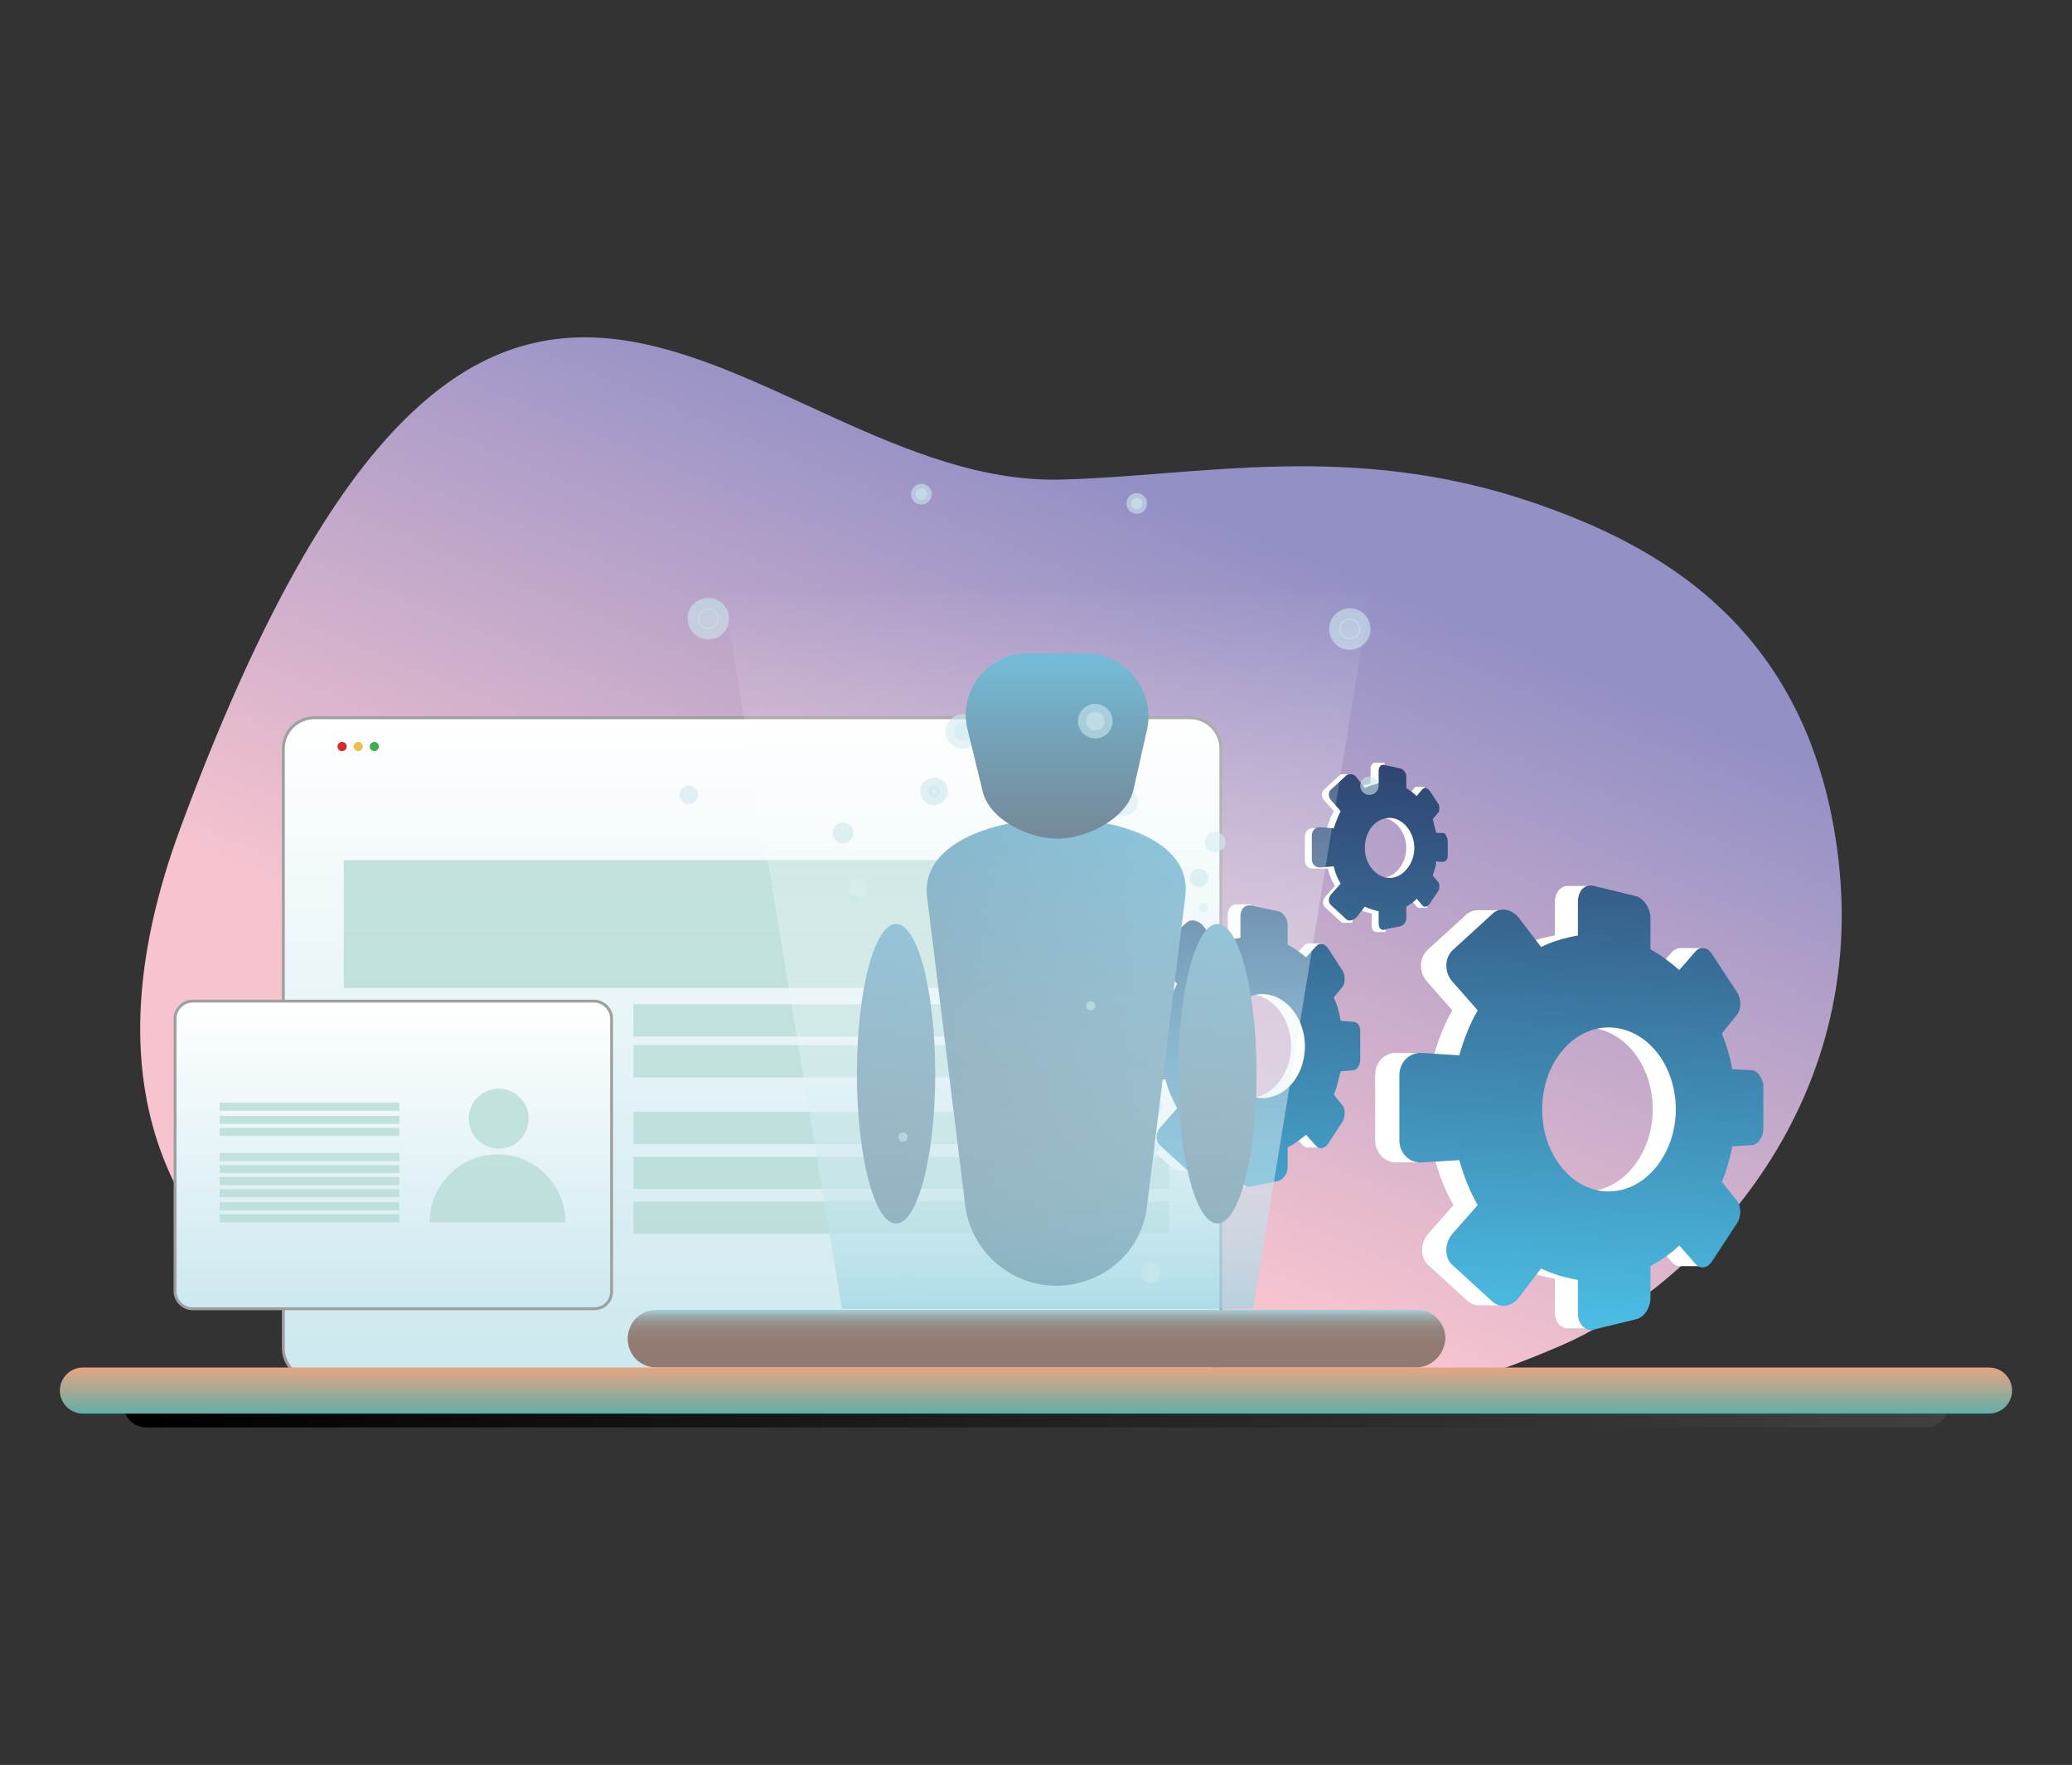 <?xml version="1.0" encoding="utf-8"?>
<!-- Generator: Adobe Illustrator 25.0.1, SVG Export Plug-In . SVG Version: 6.00 Build 0)  -->
<svg version="1.1" id="Calque_1" xmlns="http://www.w3.org/2000/svg" xmlns:xlink="http://www.w3.org/1999/xlink" x="0px" y="0px"
	 viewBox="0 0 179.9 153.2" style="enable-background:new 0 0 179.9 153.2;" xml:space="preserve">
<rect x="0" y="0" width="179.9" height="153.2" fill="#333333" stroke="none"/>
<style type="text/css">
	.st0{fill:url(#SVGID_1_);}
	.st1{fill:url(#SVGID_2_);}
	.st2{fill:url(#SVGID_3_);}
	.st3{fill:url(#SVGID_4_);}
	.st4{fill:url(#SVGID_5_);}
	.st5{fill:url(#SVGID_6_);}
	.st6{fill:url(#SVGID_7_);}
	.st7{fill:url(#SVGID_8_);}
	.st8{fill:url(#SVGID_9_);}
	.st9{fill:url(#SVGID_10_);}
	.st10{fill:url(#SVGID_11_);}
	.st11{fill:url(#SVGID_12_);}
	.st12{fill:url(#SVGID_13_);}
	.st13{fill:url(#SVGID_14_);}
	.st14{fill:url(#SVGID_15_);}
	.st15{fill:url(#SVGID_16_);}
	.st16{fill:url(#SVGID_17_);}
	.st17{fill:url(#SVGID_18_);}
	.st18{fill:url(#SVGID_19_);}
	.st19{fill:url(#SVGID_20_);}
	.st20{fill:url(#SVGID_21_);}
	.st21{fill:url(#SVGID_22_);}
	.st22{fill:url(#SVGID_23_);}
	.st23{fill:url(#SVGID_24_);}
	.st24{fill:url(#SVGID_25_);}
	.st25{fill:url(#SVGID_26_);}
	.st26{fill:url(#SVGID_27_);}
	.st27{fill:url(#SVGID_28_);}
	.st28{fill:url(#SVGID_29_);}
	.st29{fill:url(#SVGID_30_);}
	.st30{fill:url(#SVGID_31_);}
	.st31{fill:url(#SVGID_32_);}
	.st32{fill:url(#SVGID_33_);}
	.st33{fill:url(#SVGID_34_);}
	.st34{fill:url(#SVGID_35_);}
	.st35{fill:url(#SVGID_36_);}
	.st36{fill:url(#SVGID_37_);}
	.st37{fill:url(#SVGID_38_);}
	.st38{fill:url(#SVGID_39_);}
	.st39{fill:url(#SVGID_40_);}
	.st40{fill:url(#SVGID_41_);}
	.st41{fill:url(#SVGID_42_);}
	.st42{clip-path:url(#SVGID_45_);}
	.st43{fill:url(#SVGID_46_);}
	.st44{fill:url(#SVGID_47_);}
	.st45{fill:url(#SVGID_48_);}
	.st46{fill:url(#SVGID_49_);}
	.st47{clip-path:url(#SVGID_52_);}
	.st48{fill:url(#SVGID_53_);}
	.st49{clip-path:url(#SVGID_56_);}
	.st50{fill:url(#SVGID_57_);}
	.st51{fill:url(#SVGID_58_);}
	.st52{fill:url(#SVGID_59_);}
	.st53{fill:url(#SVGID_60_);}
	.st54{fill:url(#SVGID_61_);}
	.st55{fill:#E83189;}
	.st56{clip-path:url(#SVGID_64_);}
	.st57{fill:url(#SVGID_65_);}
	.st58{fill:#272252;}
	.st59{fill:url(#SVGID_66_);}
	.st60{fill:url(#SVGID_67_);}
	.st61{fill:url(#SVGID_68_);}
	.st62{fill:url(#SVGID_69_);}
	.st63{fill:url(#SVGID_70_);}
	.st64{fill:url(#SVGID_71_);}
	.st65{fill:url(#SVGID_72_);}
	.st66{fill:url(#SVGID_73_);}
	.st67{fill:url(#SVGID_74_);}
	.st68{fill:url(#SVGID_75_);}
	.st69{fill:url(#SVGID_76_);}
	.st70{fill:url(#SVGID_77_);}
	.st71{fill:url(#SVGID_78_);}
	.st72{fill:#FFFFFF;}
	.st73{fill:url(#SVGID_79_);}
	.st74{fill:url(#SVGID_80_);}
	.st75{fill:url(#SVGID_81_);}
	.st76{fill:url(#SVGID_82_);}
	.st77{fill:url(#SVGID_83_);}
	.st78{fill:url(#SVGID_84_);}
	.st79{fill:url(#SVGID_85_);}
	.st80{fill:url(#SVGID_86_);}
	.st81{fill:url(#SVGID_87_);}
	.st82{fill:url(#SVGID_88_);}
	.st83{fill:url(#SVGID_89_);}
	.st84{fill:url(#SVGID_90_);}
	.st85{fill:url(#SVGID_91_);}
	.st86{fill:url(#SVGID_92_);}
	.st87{fill:url(#SVGID_93_);}
	.st88{fill:url(#SVGID_94_);}
	.st89{fill:url(#SVGID_95_);}
	.st90{fill:url(#SVGID_96_);}
	.st91{fill:url(#SVGID_97_);}
	.st92{fill:url(#SVGID_98_);}
	.st93{fill:url(#SVGID_99_);}
	.st94{fill:url(#SVGID_100_);}
	.st95{fill:url(#SVGID_101_);}
	.st96{fill:url(#SVGID_102_);}
	.st97{fill:url(#SVGID_103_);}
	.st98{fill:url(#SVGID_104_);}
	.st99{fill:url(#SVGID_105_);}
	.st100{fill:url(#SVGID_106_);}
	.st101{fill:url(#SVGID_107_);}
	.st102{fill:url(#SVGID_108_);}
	.st103{fill:url(#SVGID_109_);}
	.st104{fill:url(#SVGID_110_);}
	.st105{fill:url(#SVGID_111_);}
	.st106{fill:url(#SVGID_112_);}
	.st107{fill:url(#SVGID_113_);}
	.st108{fill:url(#SVGID_114_);}
	.st109{fill:url(#SVGID_115_);}
	.st110{fill:url(#SVGID_116_);}
	.st111{fill:url(#SVGID_117_);}
	.st112{fill:url(#SVGID_118_);}
	.st113{fill:url(#SVGID_119_);}
	.st114{fill:url(#SVGID_120_);}
	.st115{clip-path:url(#SVGID_123_);}
	.st116{fill:url(#SVGID_124_);}
	.st117{fill:url(#SVGID_125_);}
	.st118{fill:url(#SVGID_126_);}
	.st119{fill:url(#SVGID_127_);}
	.st120{clip-path:url(#SVGID_130_);}
	.st121{fill:url(#SVGID_131_);}
	.st122{clip-path:url(#SVGID_134_);}
	.st123{fill:url(#SVGID_135_);}
	.st124{fill:url(#SVGID_136_);}
	.st125{fill:url(#SVGID_137_);}
	.st126{fill:url(#SVGID_138_);}
	.st127{fill:url(#SVGID_139_);}
	.st128{fill:#F8C5D1;}
	.st129{clip-path:url(#SVGID_142_);}
	.st130{fill:url(#SVGID_143_);}
	.st131{fill:url(#SVGID_144_);}
	.st132{fill:url(#SVGID_145_);}
	.st133{fill:url(#SVGID_146_);}
	.st134{fill:url(#SVGID_147_);}
	.st135{fill:url(#SVGID_148_);}
	.st136{fill:url(#SVGID_149_);}
	.st137{fill:url(#SVGID_150_);}
	.st138{fill:url(#SVGID_151_);}
	.st139{fill:url(#SVGID_152_);}
	.st140{fill:url(#SVGID_153_);}
	.st141{fill:url(#SVGID_154_);}
	.st142{fill:url(#SVGID_155_);}
	.st143{fill:url(#SVGID_156_);}
	.st144{fill:url(#SVGID_157_);}
	.st145{fill:url(#SVGID_158_);}
	.st146{fill:url(#SVGID_159_);}
	.st147{fill:url(#SVGID_160_);}
	.st148{fill:#282452;}
	.st149{fill:url(#SVGID_161_);}
	.st150{fill:url(#SVGID_162_);}
	.st151{fill-rule:evenodd;clip-rule:evenodd;fill:url(#SVGID_163_);}
	.st152{fill-rule:evenodd;clip-rule:evenodd;fill:url(#SVGID_164_);}
	.st153{fill-rule:evenodd;clip-rule:evenodd;fill:url(#SVGID_165_);}
	.st154{fill-rule:evenodd;clip-rule:evenodd;fill:#282452;}
	.st155{fill-rule:evenodd;clip-rule:evenodd;fill:url(#SVGID_166_);}
	.st156{fill-rule:evenodd;clip-rule:evenodd;fill:url(#SVGID_167_);}
	.st157{fill-rule:evenodd;clip-rule:evenodd;fill:url(#SVGID_168_);}
	.st158{fill-rule:evenodd;clip-rule:evenodd;fill:url(#SVGID_169_);}
	.st159{fill:url(#SVGID_170_);}
	.st160{fill-rule:evenodd;clip-rule:evenodd;fill:#194058;}
	.st161{fill:url(#SVGID_171_);}
	.st162{fill:url(#SVGID_172_);}
	.st163{fill:url(#SVGID_173_);}
	.st164{fill:url(#SVGID_174_);}
	.st165{fill:url(#SVGID_175_);}
	.st166{fill:url(#SVGID_176_);}
	.st167{clip-path:url(#SVGID_179_);}
	.st168{fill:url(#SVGID_180_);}
	.st169{fill:url(#SVGID_181_);}
	.st170{fill:url(#SVGID_182_);}
	.st171{fill-rule:evenodd;clip-rule:evenodd;fill:#123250;}
	.st172{fill-rule:evenodd;clip-rule:evenodd;fill:url(#SVGID_183_);}
	.st173{fill-rule:evenodd;clip-rule:evenodd;fill:#020203;}
	.st174{fill-rule:evenodd;clip-rule:evenodd;fill:url(#SVGID_184_);}
	.st175{fill-rule:evenodd;clip-rule:evenodd;fill:#B9897D;}
	.st176{fill-rule:evenodd;clip-rule:evenodd;fill:url(#SVGID_185_);}
	.st177{fill-rule:evenodd;clip-rule:evenodd;fill:#01568E;}
	.st178{fill:url(#SVGID_186_);stroke:url(#SVGID_187_);stroke-miterlimit:10;}
	.st179{fill:url(#SVGID_188_);}
	.st180{fill:url(#SVGID_189_);}
	.st181{fill:url(#SVGID_190_);}
	.st182{fill:url(#SVGID_191_);}
	.st183{fill:url(#SVGID_192_);}
	.st184{fill:url(#SVGID_193_);}
	.st185{fill:url(#SVGID_194_);}
	.st186{fill:url(#SVGID_195_);}
	.st187{fill:url(#SVGID_196_);}
	.st188{fill:url(#SVGID_197_);}
	.st189{fill:url(#SVGID_198_);}
	.st190{opacity:0.85;}
	.st191{fill:url(#SVGID_199_);stroke:#A1A0A0;stroke-width:0.25;stroke-miterlimit:10;}
	.st192{opacity:0.8;fill:#B6DDD7;}
	.st193{fill:#3EAC50;}
	.st194{fill:#F0BF49;}
	.st195{fill:#D92A2B;}
	.st196{fill:url(#SVGID_200_);stroke:#A1A0A0;stroke-width:0.25;stroke-miterlimit:10;}
	.st197{fill:url(#SVGID_201_);}
	.st198{fill:url(#SVGID_202_);}
	.st199{fill:url(#SVGID_203_);}
	.st200{fill:url(#SVGID_204_);}
	.st201{fill:url(#SVGID_205_);}
	.st202{clip-path:url(#SVGID_208_);}
	.st203{fill:url(#SVGID_209_);}
	.st204{fill:url(#SVGID_210_);}
	.st205{fill:url(#SVGID_211_);}
	.st206{fill:url(#SVGID_212_);}
	.st207{fill:url(#SVGID_213_);}
	.st208{fill:url(#SVGID_214_);}
	.st209{fill:url(#SVGID_215_);}
	.st210{fill:url(#SVGID_216_);}
	.st211{fill:url(#SVGID_217_);}
	.st212{fill:url(#SVGID_218_);}
	.st213{fill:url(#SVGID_219_);}
	.st214{fill:url(#SVGID_220_);}
	.st215{fill:url(#SVGID_221_);}
	.st216{fill:url(#SVGID_222_);}
	.st217{fill:url(#SVGID_223_);}
	.st218{fill:url(#SVGID_224_);}
	.st219{fill:url(#SVGID_225_);}
	.st220{fill:url(#SVGID_226_);}
	.st221{fill:url(#SVGID_227_);}
	.st222{fill:url(#SVGID_228_);}
	.st223{fill:url(#SVGID_229_);}
	.st224{fill:none;stroke:#A1A0A0;stroke-width:0.25;stroke-miterlimit:10;}
	.st225{fill:url(#SVGID_230_);}
	.st226{fill:url(#SVGID_231_);}
	.st227{fill:url(#SVGID_232_);}
	.st228{fill:url(#SVGID_233_);}
	.st229{fill:url(#SVGID_234_);}
	.st230{fill:url(#SVGID_235_);}
	.st231{fill:url(#SVGID_236_);}
	.st232{fill:url(#SVGID_237_);}
	.st233{fill:url(#SVGID_238_);}
	.st234{fill:#917971;}
	.st235{fill:url(#SVGID_239_);}
	.st236{fill:url(#SVGID_240_);}
	.st237{fill:url(#SVGID_241_);}
	.st238{fill:url(#SVGID_242_);}
	.st239{fill:url(#SVGID_243_);}
	.st240{clip-path:url(#SVGID_246_);}
	.st241{fill:url(#SVGID_247_);}
	.st242{fill:url(#SVGID_248_);}
	.st243{fill:url(#SVGID_249_);}
	.st244{fill:url(#SVGID_250_);}
	.st245{clip-path:url(#SVGID_253_);}
	.st246{fill:url(#SVGID_254_);}
	.st247{clip-path:url(#SVGID_257_);}
	.st248{fill:url(#SVGID_258_);}
	.st249{fill:url(#SVGID_259_);}
	.st250{fill:url(#SVGID_260_);}
	.st251{fill:url(#SVGID_261_);}
	.st252{fill:url(#SVGID_262_);}
	.st253{fill:url(#SVGID_266_);}
	.st254{fill:url(#SVGID_267_);}
	.st255{fill:url(#SVGID_268_);}
	.st256{fill:url(#SVGID_269_);}
	.st257{fill:url(#SVGID_270_);}
	.st258{fill:url(#SVGID_271_);}
	.st259{fill:url(#SVGID_272_);stroke:#9F9F9F;stroke-width:0.25;stroke-miterlimit:10;}
	.st260{opacity:0.8;fill:#B6DCD6;}
	.st261{fill:#3EAC51;}
	.st262{fill:#EFBE4A;}
	.st263{fill:url(#SVGID_273_);stroke:#9F9F9F;stroke-width:0.25;stroke-miterlimit:10;}
	.st264{fill:url(#SVGID_274_);}
	.st265{fill:url(#SVGID_275_);}
	.st266{fill:url(#SVGID_276_);}
	.st267{fill:url(#SVGID_277_);}
	.st268{opacity:0.6;fill:#CBE8ED;}
	.st269{opacity:0.6;fill:none;stroke:#CBE8ED;stroke-miterlimit:10;}
	.st270{fill:url(#SVGID_278_);}
	.st271{fill:url(#SVGID_279_);}
	.st272{fill:url(#SVGID_280_);}
	.st273{fill:url(#SVGID_281_);}
	.st274{fill:url(#SVGID_282_);}
	.st275{fill:url(#SVGID_283_);}
	.st276{fill:url(#SVGID_284_);}
</style>
<g>
	<g transform="matrix(0.947,0,0,0.947,2121.33,21.554)">
		
			<linearGradient id="SVGID_1_" gradientUnits="userSpaceOnUse" x1="-1982.466" y1="79.238" x2="-2010.432" y2="21.795" gradientTransform="matrix(-0.998 6.001533e-02 6.001533e-02 0.998 -4139.881 122.225)">
			<stop  offset="0" style="stop-color:#F6C3CF"/>
			<stop  offset="1" style="stop-color:#9390C6"/>
		</linearGradient>
		<path class="st0" d="M-2223.5,53.1c28.6-77.3,52.1-31.3,80.6-31.9c12.7-0.3,26.7-3.6,43.4,2.1c11.1,3.8,25.5,11.2,28,32.7
			c2.8,24.1-14.5,39.9-25.5,44.6c-14.6,6.3-25.9,7.2-41.7,6.4c-6.9-0.4-13.8-1.5-20.7-1.7c-8.2-0.2-16.4,0.3-24.6,1.2
			C-2194.5,107.7-2240.4,98.7-2223.5,53.1z"/>
	</g>
	<g>
		
			<linearGradient id="SVGID_2_" gradientUnits="userSpaceOnUse" x1="196.997" y1="62.125" x2="196.997" y2="119.734" gradientTransform="matrix(-1 0 0 1 262.279 0)">
			<stop  offset="0" style="stop-color:#FFFFFF"/>
			<stop  offset="1" style="stop-color:#CCE8EF"/>
		</linearGradient>
		<path style="fill:url(#SVGID_2_);stroke:#9F9F9F;stroke-width:0.25;stroke-miterlimit:10;" d="M103.3,119.7h-76
			c-1.5,0-2.7-1.2-2.7-2.7V65c0-1.5,1.2-2.7,2.7-2.7h76c1.5,0,2.7,1.2,2.7,2.7V117C106,118.5,104.8,119.7,103.3,119.7z"/>
		
			<rect x="29.8" y="74.7" transform="matrix(-1 -4.495083e-11 4.495083e-11 -1 131.348 160.458)" class="st260" width="71.7" height="11.1"/>
		
			<rect x="55.1" y="87.2" transform="matrix(-1 -4.491397e-11 4.491397e-11 -1 156.601 177.167)" class="st260" width="46.5" height="2.8"/>
		
			<rect x="55.1" y="90.8" transform="matrix(-1 -4.491397e-11 4.491397e-11 -1 156.601 184.319)" class="st260" width="46.5" height="2.8"/>
		
			<rect x="55.1" y="96.5" transform="matrix(-1 -4.491397e-11 4.491397e-11 -1 156.601 195.805)" class="st260" width="46.5" height="2.8"/>
		
			<rect x="55.1" y="100.4" transform="matrix(-1 -4.491397e-11 4.491397e-11 -1 156.601 203.615)" class="st260" width="46.5" height="2.8"/>
		
			<rect x="55.1" y="104.4" transform="matrix(-1 -4.487489e-11 4.487489e-11 -1 156.601 211.494)" class="st260" width="46.5" height="2.8"/>
		<g>
			<circle class="st261" cx="32.5" cy="64.8" r="0.4"/>
			<circle class="st262" cx="31.1" cy="64.8" r="0.4"/>
			<circle class="st195" cx="29.7" cy="64.8" r="0.4"/>
		</g>
		<g>
			
				<linearGradient id="SVGID_3_" gradientUnits="userSpaceOnUse" x1="228.15" y1="86.87" x2="228.15" y2="113.673" gradientTransform="matrix(-1 0 0 1 262.279 0)">
				<stop  offset="0" style="stop-color:#FFFFFF"/>
				<stop  offset="1" style="stop-color:#CCE8EF"/>
			</linearGradient>
			<path style="fill:url(#SVGID_3_);stroke:#9F9F9F;stroke-width:0.25;stroke-miterlimit:10;" d="M51.6,113.6H16.7
				c-0.8,0-1.5-0.7-1.5-1.5V88.4c0-0.8,0.7-1.5,1.5-1.5h34.9c0.8,0,1.5,0.7,1.5,1.5v23.7C53.1,113,52.4,113.6,51.6,113.6z"/>
			<g>
				
					<rect x="19.2" y="95.8" transform="matrix(-1 -4.485224e-11 4.485224e-11 -1 53.875 192.217)" class="st260" width="15.6" height="0.7"/>
				
					<rect x="19.2" y="96.8" transform="matrix(-1 -4.485224e-11 4.485224e-11 -1 53.875 194.359)" class="st260" width="15.6" height="0.7"/>
				
					<rect x="19.2" y="97.9" transform="matrix(-1 -4.485224e-11 4.485224e-11 -1 53.875 196.5)" class="st260" width="15.6" height="0.7"/>
				
					<rect x="19.2" y="100" transform="matrix(-1 -4.485224e-11 4.485224e-11 -1 53.875 200.784)" class="st260" width="15.6" height="0.7"/>
				
					<rect x="19.2" y="101.1" transform="matrix(-1 -4.485224e-11 4.485224e-11 -1 53.875 202.926)" class="st260" width="15.6" height="0.7"/>
				
					<rect x="19.2" y="102.2" transform="matrix(-1 -4.496904e-11 4.496904e-11 -1 53.875 205.068)" class="st260" width="15.6" height="0.7"/>
				
					<rect x="19.2" y="103.3" transform="matrix(-1 -4.496904e-11 4.496904e-11 -1 53.875 207.21)" class="st260" width="15.6" height="0.7"/>
				
					<rect x="19.2" y="104.3" transform="matrix(-1 -4.496904e-11 4.496904e-11 -1 53.875 209.352)" class="st260" width="15.6" height="0.7"/>
				
					<rect x="19.2" y="105.4" transform="matrix(-1 -4.496904e-11 4.496904e-11 -1 53.875 211.494)" class="st260" width="15.6" height="0.7"/>
				<g>
					<circle class="st260" cx="43.3" cy="97.1" r="2.6"/>
					<path class="st260" d="M49.1,106.1c0-3.2-2.6-5.9-5.9-5.9c-3.2,0-5.9,2.6-5.9,5.9H49.1z"/>
				</g>
			</g>
		</g>
	</g>
	<g>
		<g>
			<path class="st72" d="M150.1,92.9l-1.7-0.1c-0.2-1.1-0.5-2.1-0.9-3.1l1.3-1.6c0.4-0.5,0.4-1.4,0-2l-1.8-2.9l0.9,0.4l0-1.3h-2v0
				c-0.2,0-0.5,0.1-0.7,0.3l-1.4,1.6c-0.8-0.7-1.6-1.3-2.5-1.8v-2.7c0-0.9-0.6-1.7-1.2-1.9l-1.9-0.4l-0.1-0.5l-2,0l0,0
				c-0.6,0-1.1,0.6-1.1,1.4v2.9c-1.1,0.2-2.2,0.5-3.2,1l-1.7-2.1l0.2-1.1l-2,0c-0.3,0-0.6,0.1-0.9,0.3l-3.5,3.2
				c-0.7,0.7-0.7,1.9,0,2.7l2.2,2.5c-0.7,1.2-1.2,2.5-1.6,3.9l-1.4-0.1l0-0.1l-1.6,0l-0.2,0c-0.1,0-0.2,0-0.3,0l0,0v0
				c-0.9,0.1-1.6,0.9-1.6,1.9v5.7c0,1,0.8,1.9,1.8,1.9v0h0c0.1,0,0.1,0,0.2,0l0,0l1.8,0l0-0.1l1.4-0.1c0.4,1.4,0.9,2.7,1.6,3.9
				l-2.2,2.5c-0.7,0.8-0.7,2.1,0,2.7l3.5,3.2c0.3,0.2,0.6,0.3,0.9,0.3l0,0h2l0.2-1.5l-0.3,0.1l1.5-1.9c1,0.5,2.1,0.8,3.2,1v2.9
				c0,0.8,0.4,1.3,1,1.4l0,0h2.1l0-0.4l2-0.5c0.7-0.2,1.2-1,1.2-1.9v-2.7c0.9-0.5,1.8-1.1,2.5-1.8l1.4,1.6c0.2,0.2,0.4,0.3,0.6,0.3
				l0,0h2v-1.4l-0.7,0.3l1.7-2.7c0.4-0.6,0.4-1.5,0-2l-1.3-1.6c0.4-1,0.7-2,0.9-3.1l1.7-0.1c0.5,0,1-0.7,1-1.4v-3.9
				C151.1,93.6,150.7,92.9,150.1,92.9z M138.1,103.4c-3.3,0.3-6.2-2.9-6.2-7.1s2.9-7.4,6.2-7.1c3.1,0.3,5.4,3.4,5.4,7.1
				C143.5,99.9,141.2,103.1,138.1,103.4z"/>
			
				<linearGradient id="SVGID_4_" gradientUnits="userSpaceOnUse" x1="66.926" y1="54.15" x2="64.434" y2="116.459" gradientTransform="matrix(1 0 0 1 71.84 0)">
				<stop  offset="0" style="stop-color:#282452"/>
				<stop  offset="1" style="stop-color:#4CC1E7"/>
			</linearGradient>
			<path class="st3" d="M152.1,92.9l-1.7-0.1c-0.2-1.1-0.5-2.1-0.9-3.1l1.3-1.6c0.4-0.5,0.4-1.4,0-2l-2.1-3.2
				c-0.4-0.7-1.1-0.8-1.5-0.3l-1.4,1.6c-0.8-0.7-1.6-1.3-2.5-1.8v-2.7c0-0.9-0.6-1.7-1.2-1.9l-3.7-0.9c-0.8-0.2-1.4,0.4-1.4,1.4v2.9
				c-1.1,0.2-2.2,0.5-3.2,1l-1.9-2.5c-0.6-0.8-1.7-1-2.3-0.4l-3.5,3.2c-0.7,0.7-0.7,1.9,0,2.7l2.2,2.5c-0.7,1.2-1.2,2.5-1.6,3.9
				l-3.2-0.2c-1.1-0.1-2,0.8-2,1.9v5.7c0,1.1,0.9,2,2,1.9l3.2-0.2c0.4,1.4,0.9,2.7,1.6,3.9l-2.2,2.5c-0.7,0.8-0.7,2.1,0,2.7l3.5,3.2
				c0.7,0.6,1.7,0.4,2.3-0.4l1.9-2.5c1,0.5,2.1,0.8,3.2,1v2.9c0,0.9,0.6,1.6,1.4,1.4l3.7-0.9c0.7-0.2,1.2-1,1.2-1.9v-2.7
				c0.9-0.5,1.8-1.1,2.5-1.8l1.4,1.6c0.4,0.5,1.1,0.4,1.5-0.3l2.1-3.2c0.4-0.6,0.4-1.5,0-2l-1.3-1.6c0.4-1,0.7-2,0.9-3.1l1.7-0.1
				c0.5,0,1-0.7,1-1.4v-3.9C153,93.6,152.6,92.9,152.1,92.9z M140.1,103.4c-3.3,0.3-6.2-2.9-6.2-7.1c0-4.2,2.9-7.4,6.2-7.1
				c3.1,0.3,5.4,3.4,5.4,7.1C145.5,99.9,143.2,103.1,140.1,103.4z"/>
		</g>
		<g>
			<path class="st72" d="M124.5,72.3l-0.6,0c-0.1-0.4-0.2-0.8-0.3-1.2l0.5-0.6c0.1-0.2,0.1-0.5,0-0.7l-0.7-1.1l0.3,0.1l0-0.5h-0.7v0
				c-0.1,0-0.2,0-0.2,0.1l-0.5,0.6c-0.3-0.3-0.6-0.5-0.9-0.7v-1c0-0.3-0.2-0.6-0.5-0.7l-0.7-0.2l0-0.2l-0.8,0l0,0
				c-0.2,0-0.4,0.2-0.4,0.5V68c-0.4,0.1-0.8,0.2-1.2,0.4l-0.6-0.8l0.1-0.4l-0.7,0c-0.1,0-0.2,0-0.3,0.1l-1.3,1.2
				c-0.3,0.2-0.3,0.7,0,1l0.8,0.9c-0.2,0.4-0.4,0.9-0.6,1.5l-0.5,0l0,0l-0.6,0l-0.1,0c0,0-0.1,0-0.1,0l0,0v0c-0.3,0-0.6,0.3-0.6,0.7
				v2.1c0,0.4,0.3,0.7,0.7,0.7v0h0c0,0,0,0,0.1,0l0,0l0.7,0l0,0l0.5,0c0.1,0.5,0.3,1,0.6,1.5l-0.8,0.9c-0.3,0.3-0.3,0.8,0,1l1.3,1.2
				c0.1,0.1,0.2,0.1,0.3,0.1l0,0h0.7l0.1-0.5l-0.1,0l0.5-0.7c0.4,0.2,0.8,0.3,1.2,0.4v1.1c0,0.3,0.2,0.5,0.4,0.5l0,0h0.8l0-0.2
				l0.8-0.2c0.3-0.1,0.5-0.4,0.5-0.7v-1c0.3-0.2,0.7-0.4,0.9-0.7l0.5,0.6c0.1,0.1,0.2,0.1,0.2,0.1l0,0h0.7v-0.5l-0.3,0.1l0.6-1
				c0.1-0.2,0.1-0.6,0-0.7l-0.5-0.6c0.1-0.4,0.3-0.8,0.3-1.2l0.6,0c0.2,0,0.4-0.2,0.4-0.5v-1.4C124.9,72.6,124.7,72.3,124.5,72.3z
				 M120.1,76.2c-1.2,0.1-2.3-1.1-2.3-2.6c0-1.6,1.1-2.7,2.3-2.6c1.1,0.1,2,1.3,2,2.6C122.1,74.9,121.2,76.1,120.1,76.2z"/>
			
				<linearGradient id="SVGID_5_" gradientUnits="userSpaceOnUse" x1="48.663" y1="53.42" x2="46.171" y2="115.729" gradientTransform="matrix(1 0 0 1 71.84 0)">
				<stop  offset="0" style="stop-color:#282452"/>
				<stop  offset="1" style="stop-color:#4CC1E7"/>
			</linearGradient>
			<path class="st4" d="M125.3,72.3l-0.6,0c-0.1-0.4-0.2-0.8-0.3-1.2l0.5-0.6c0.1-0.2,0.1-0.5,0-0.7l-0.8-1.2
				c-0.2-0.2-0.4-0.3-0.6-0.1l-0.5,0.6c-0.3-0.3-0.6-0.5-0.9-0.7v-1c0-0.3-0.2-0.6-0.5-0.7l-1.4-0.3c-0.3-0.1-0.5,0.2-0.5,0.5V68
				c-0.4,0.1-0.8,0.2-1.2,0.4l-0.7-0.9c-0.2-0.3-0.6-0.4-0.9-0.2l-1.3,1.2c-0.3,0.2-0.3,0.7,0,1l0.8,0.9c-0.2,0.4-0.4,0.9-0.6,1.5
				l-1.2-0.1c-0.4,0-0.7,0.3-0.7,0.7v2.1c0,0.4,0.3,0.7,0.7,0.7l1.2-0.1c0.1,0.5,0.3,1,0.6,1.5l-0.8,0.9c-0.3,0.3-0.3,0.8,0,1
				l1.3,1.2c0.2,0.2,0.6,0.1,0.9-0.2l0.7-0.9c0.4,0.2,0.8,0.3,1.2,0.4v1.1c0,0.3,0.2,0.6,0.5,0.5l1.4-0.3c0.3-0.1,0.5-0.4,0.5-0.7
				v-1c0.3-0.2,0.7-0.4,0.9-0.7l0.5,0.6c0.2,0.2,0.4,0.1,0.6-0.1l0.8-1.2c0.1-0.2,0.1-0.6,0-0.7l-0.5-0.6c0.1-0.4,0.3-0.8,0.3-1.2
				l0.6,0c0.2,0,0.4-0.2,0.4-0.5v-1.4C125.6,72.6,125.5,72.3,125.3,72.3z M120.8,76.2c-1.2,0.1-2.3-1.1-2.3-2.6
				c0-1.6,1.1-2.7,2.3-2.6c1.1,0.1,2,1.3,2,2.6C122.8,74.9,121.9,76.1,120.8,76.2z"/>
		</g>
		<g>
			<path class="st72" d="M116.3,88.7l-1.1-0.1c-0.1-0.7-0.3-1.4-0.6-2l0.8-1c0.2-0.3,0.2-0.9,0-1.3l-1.2-1.8l0.6,0.3l0-0.9h-1.2v0
				c-0.2,0-0.3,0.1-0.4,0.2l-0.9,1c-0.5-0.4-1-0.8-1.6-1.1v-1.7c0-0.6-0.4-1.1-0.8-1.2l-1.2-0.3l-0.1-0.3l-1.3,0l0,0
				c-0.4,0-0.7,0.4-0.7,0.9v1.9c-0.7,0.1-1.4,0.3-2,0.6l-1.1-1.4l0.1-0.7l-1.2,0c-0.2,0-0.4,0.1-0.6,0.2l-2.2,2
				c-0.5,0.4-0.5,1.2,0,1.7l1.4,1.6c-0.4,0.8-0.8,1.6-1,2.5l-0.9,0l0-0.1l-1,0l-0.1,0c-0.1,0-0.1,0-0.2,0l0,0v0
				c-0.6,0.1-1,0.6-1,1.2v3.6c0,0.7,0.5,1.2,1.1,1.2v0h0c0,0,0.1,0,0.1,0l0,0l1.1,0l0-0.1l0.9,0c0.2,0.9,0.6,1.7,1,2.5l-1.4,1.6
				c-0.5,0.5-0.5,1.3,0,1.7l2.2,2c0.2,0.1,0.4,0.2,0.6,0.2l0,0h1.3l0.1-0.9l-0.2,0.1l0.9-1.2c0.6,0.3,1.3,0.5,2,0.6v1.9
				c0,0.5,0.3,0.8,0.7,0.9l0,0h1.3l0-0.3l1.3-0.3c0.4-0.1,0.8-0.6,0.8-1.2v-1.7c0.6-0.3,1.1-0.7,1.6-1.1l0.9,1
				c0.1,0.1,0.3,0.2,0.4,0.2l0,0h1.2v-0.9l-0.5,0.2l1.1-1.7c0.2-0.4,0.2-1,0-1.3l-0.8-1c0.3-0.6,0.4-1.3,0.6-2l1.1-0.1
				c0.3,0,0.6-0.4,0.6-0.9v-2.5C116.9,89.1,116.6,88.7,116.3,88.7z M108.7,95.3c-2.1,0.2-3.9-1.8-3.9-4.5s1.8-4.7,3.9-4.5
				c1.9,0.2,3.4,2.2,3.4,4.5S110.6,95.1,108.7,95.3z"/>
			
				<linearGradient id="SVGID_6_" gradientUnits="userSpaceOnUse" x1="37.677" y1="52.98" x2="35.185" y2="115.289" gradientTransform="matrix(1 0 0 1 71.84 0)">
				<stop  offset="0" style="stop-color:#282452"/>
				<stop  offset="1" style="stop-color:#4CC1E7"/>
			</linearGradient>
			<path class="st5" d="M117.5,88.7l-1.1-0.1c-0.1-0.7-0.3-1.4-0.6-2l0.8-1c0.2-0.3,0.2-0.9,0-1.3l-1.3-2c-0.3-0.4-0.7-0.5-1-0.2
				l-0.9,1c-0.5-0.4-1-0.8-1.6-1.1v-1.7c0-0.6-0.4-1.1-0.8-1.2l-2.4-0.5c-0.5-0.1-0.9,0.3-0.9,0.9v1.9c-0.7,0.1-1.4,0.3-2,0.6
				l-1.2-1.6c-0.4-0.5-1.1-0.7-1.5-0.3l-2.2,2c-0.5,0.4-0.5,1.2,0,1.7l1.4,1.6c-0.4,0.8-0.8,1.6-1,2.5l-2.1-0.1
				c-0.7,0-1.3,0.5-1.3,1.2v3.6c0,0.7,0.6,1.3,1.3,1.2l2.1-0.1c0.2,0.9,0.6,1.7,1,2.5l-1.4,1.6c-0.5,0.5-0.5,1.3,0,1.7l2.2,2
				c0.4,0.4,1.1,0.3,1.5-0.3l1.2-1.6c0.6,0.3,1.3,0.5,2,0.6v1.9c0,0.6,0.4,1,0.9,0.9l2.4-0.5c0.4-0.1,0.8-0.6,0.8-1.2v-1.7
				c0.6-0.3,1.1-0.7,1.6-1.1l0.9,1c0.3,0.3,0.7,0.2,1-0.2l1.3-2c0.2-0.4,0.2-1,0-1.3l-0.8-1c0.3-0.6,0.4-1.3,0.6-2l1.1-0.1
				c0.3,0,0.6-0.4,0.6-0.9v-2.5C118.1,89.1,117.9,88.7,117.5,88.7z M109.9,95.3c-2.1,0.2-3.9-1.8-3.9-4.5c0-2.7,1.8-4.7,3.9-4.5
				c1.9,0.2,3.4,2.2,3.4,4.5S111.9,95.1,109.9,95.3z"/>
		</g>
	</g>
	<linearGradient id="SVGID_7_" gradientUnits="userSpaceOnUse" x1="89.93" y1="118.727" x2="89.93" y2="113.642">
		<stop  offset="0" style="stop-color:#917A72"/>
		<stop  offset="0.439" style="stop-color:#927B73"/>
		<stop  offset="0.597" style="stop-color:#93817A"/>
		<stop  offset="0.71" style="stop-color:#968A84"/>
		<stop  offset="0.801" style="stop-color:#989894"/>
		<stop  offset="0.879" style="stop-color:#9BAAAA"/>
		<stop  offset="0.947" style="stop-color:#9EC0C6"/>
		<stop  offset="1" style="stop-color:#9ED6E4"/>
	</linearGradient>
	<path class="st6" d="M122.9,118.7H57c-1.4,0-2.5-1.1-2.5-2.5l0,0c0-1.4,1.1-2.5,2.5-2.5h66c1.4,0,2.5,1.1,2.5,2.5l0,0
		C125.4,117.6,124.3,118.7,122.9,118.7z"/>
	<g>
		<circle class="st268" cx="105.5" cy="73.1" r="0.9"/>
		<circle class="st268" cx="78.8" cy="111.4" r="0.9"/>
		<circle class="st268" cx="117.2" cy="54.6" r="0.9"/>
		<circle class="st269" cx="117.2" cy="54.6" r="1.3"/>
		<circle class="st268" cx="104.5" cy="78.8" r="0.4"/>
		<circle class="st268" cx="84" cy="88.2" r="0.4"/>
		<circle class="st268" cx="100.3" cy="99.6" r="0.4"/>
		<circle class="st268" cx="105.2" cy="90.4" r="0.4"/>
		<circle class="st268" cx="74.5" cy="77.1" r="0.8"/>
		<circle class="st268" cx="59.8" cy="69" r="0.8"/>
		<circle class="st268" cx="83.6" cy="63.5" r="0.8"/>
		<circle class="st268" cx="83.6" cy="63.5" r="1.5"/>
		<circle class="st268" cx="97.6" cy="69.6" r="0.5"/>
		<circle class="st269" cx="97.6" cy="69.6" r="0.7"/>
		<circle class="st268" cx="98.7" cy="43.7" r="0.5"/>
		<circle class="st268" cx="98.7" cy="43.7" r="0.9"/>
	</g>
	<g>
		<linearGradient id="SVGID_8_" gradientUnits="userSpaceOnUse" x1="82.654" y1="108.397" x2="99.315" y2="69.192">
			<stop  offset="0" style="stop-color:#4A667B"/>
			<stop  offset="1" style="stop-color:#69B5D3"/>
		</linearGradient>
		<path class="st7" d="M91.7,111.6L91.7,111.6c-4,0-7.4-3-7.9-7l-3.3-26.7c-1.2-9,23.8-9.2,22.4,0l-3.3,26.7
			C99.2,108.6,95.8,111.6,91.7,111.6z"/>
		<linearGradient id="SVGID_9_" gradientUnits="userSpaceOnUse" x1="76.499" y1="106.003" x2="79.558" y2="75.958">
			<stop  offset="0" style="stop-color:#4A667B"/>
			<stop  offset="1" style="stop-color:#69B5D3"/>
		</linearGradient>
		<ellipse class="st8" cx="77.8" cy="93.2" rx="3.4" ry="13"/>
		<linearGradient id="SVGID_10_" gradientUnits="userSpaceOnUse" x1="104.358" y1="106.003" x2="107.418" y2="75.958">
			<stop  offset="0" style="stop-color:#4A667B"/>
			<stop  offset="1" style="stop-color:#69B5D3"/>
		</linearGradient>
		<ellipse class="st9" cx="105.7" cy="93.2" rx="3.4" ry="13"/>
		<linearGradient id="SVGID_11_" gradientUnits="userSpaceOnUse" x1="91.753" y1="72.243" x2="91.753" y2="57.411">
			<stop  offset="0" style="stop-color:#4A667B"/>
			<stop  offset="1" style="stop-color:#69B5D3"/>
		</linearGradient>
		<path class="st10" d="M91.8,72.8L91.8,72.8c-2.5,0-6-1.7-6.5-4.2L84,63.3c-0.8-3.4,1.8-6.6,5.3-6.6h5c3.4,0,6,3.2,5.3,6.6
			l-1.2,5.3C97.8,71.1,94.3,72.8,91.8,72.8z"/>
	</g>
	<linearGradient id="SVGID_12_" gradientUnits="userSpaceOnUse" x1="90.931" y1="113.642" x2="90.931" y2="50.075">
		<stop  offset="0" style="stop-color:#9ED6E4;stop-opacity:0.7"/>
		<stop  offset="0.118" style="stop-color:#C0E4ED;stop-opacity:0.618"/>
		<stop  offset="0.243" style="stop-color:#D8EEF4;stop-opacity:0.529"/>
		<stop  offset="0.381" style="stop-color:#EAF6F9;stop-opacity:0.433"/>
		<stop  offset="0.535" style="stop-color:#F6FBFD;stop-opacity:0.326"/>
		<stop  offset="0.717" style="stop-color:#FDFEFE;stop-opacity:0.198"/>
		<stop  offset="1" style="stop-color:#FFFFFF;stop-opacity:0"/>
	</linearGradient>
	<polygon class="st11" points="119,51.4 62.8,51.4 73.1,113.6 108.8,113.6 	"/>
	<g>
		<circle class="st268" cx="73.2" cy="72.3" r="0.9"/>
		<circle class="st268" cx="99.9" cy="110.5" r="0.9"/>
		<circle class="st268" cx="61.5" cy="53.7" r="0.9"/>
		<circle class="st269" cx="61.5" cy="53.7" r="1.3"/>
		<circle class="st268" cx="74.2" cy="78" r="0.4"/>
		<circle class="st268" cx="94.7" cy="87.3" r="0.4"/>
		<circle class="st268" cx="78.4" cy="98.7" r="0.4"/>
		<circle class="st268" cx="73.4" cy="89.6" r="0.4"/>
		<circle class="st268" cx="104.1" cy="76.2" r="0.8"/>
		<circle class="st268" cx="118.9" cy="68.2" r="0.8"/>
		<circle class="st268" cx="95.1" cy="62.6" r="0.8"/>
		<circle class="st268" cx="95.1" cy="62.6" r="1.5"/>
		<circle class="st268" cx="81.1" cy="68.7" r="0.5"/>
		<circle class="st269" cx="81.1" cy="68.7" r="0.7"/>
		<circle class="st268" cx="80" cy="42.9" r="0.5"/>
		<circle class="st268" cx="80" cy="42.9" r="0.9"/>
	</g>
	<g>
		
			<linearGradient id="SVGID_13_" gradientUnits="userSpaceOnUse" x1="93.131" y1="121.929" x2="251.567" y2="121.929" gradientTransform="matrix(-1 0 0 1 262.279 0)">
			<stop  offset="0" style="stop-color:#404040"/>
			<stop  offset="1" style="stop-color:#000000"/>
		</linearGradient>
		<path class="st12" d="M12.7,123.9h154.5c1.1,0,2-0.9,2-2l0,0c0-1.1-0.9-2-2-2H12.7c-1.1,0-2,0.9-2,2l0,0
			C10.7,123,11.6,123.9,12.7,123.9z"/>
		
			<linearGradient id="SVGID_14_" gradientUnits="userSpaceOnUse" x1="172.349" y1="118.727" x2="172.349" y2="124.782" gradientTransform="matrix(-1 0 0 1 262.279 0)">
			<stop  offset="0" style="stop-color:#E5A580"/>
			<stop  offset="1" style="stop-color:#20B2C0"/>
		</linearGradient>
		<path class="st13" d="M7.2,122.7h165.5c1.1,0,2-0.9,2-2l0,0c0-1.1-0.9-2-2-2H7.2c-1.1,0-2,0.9-2,2l0,0
			C5.2,121.8,6.1,122.7,7.2,122.7z"/>
	</g>
</g>
</svg>
